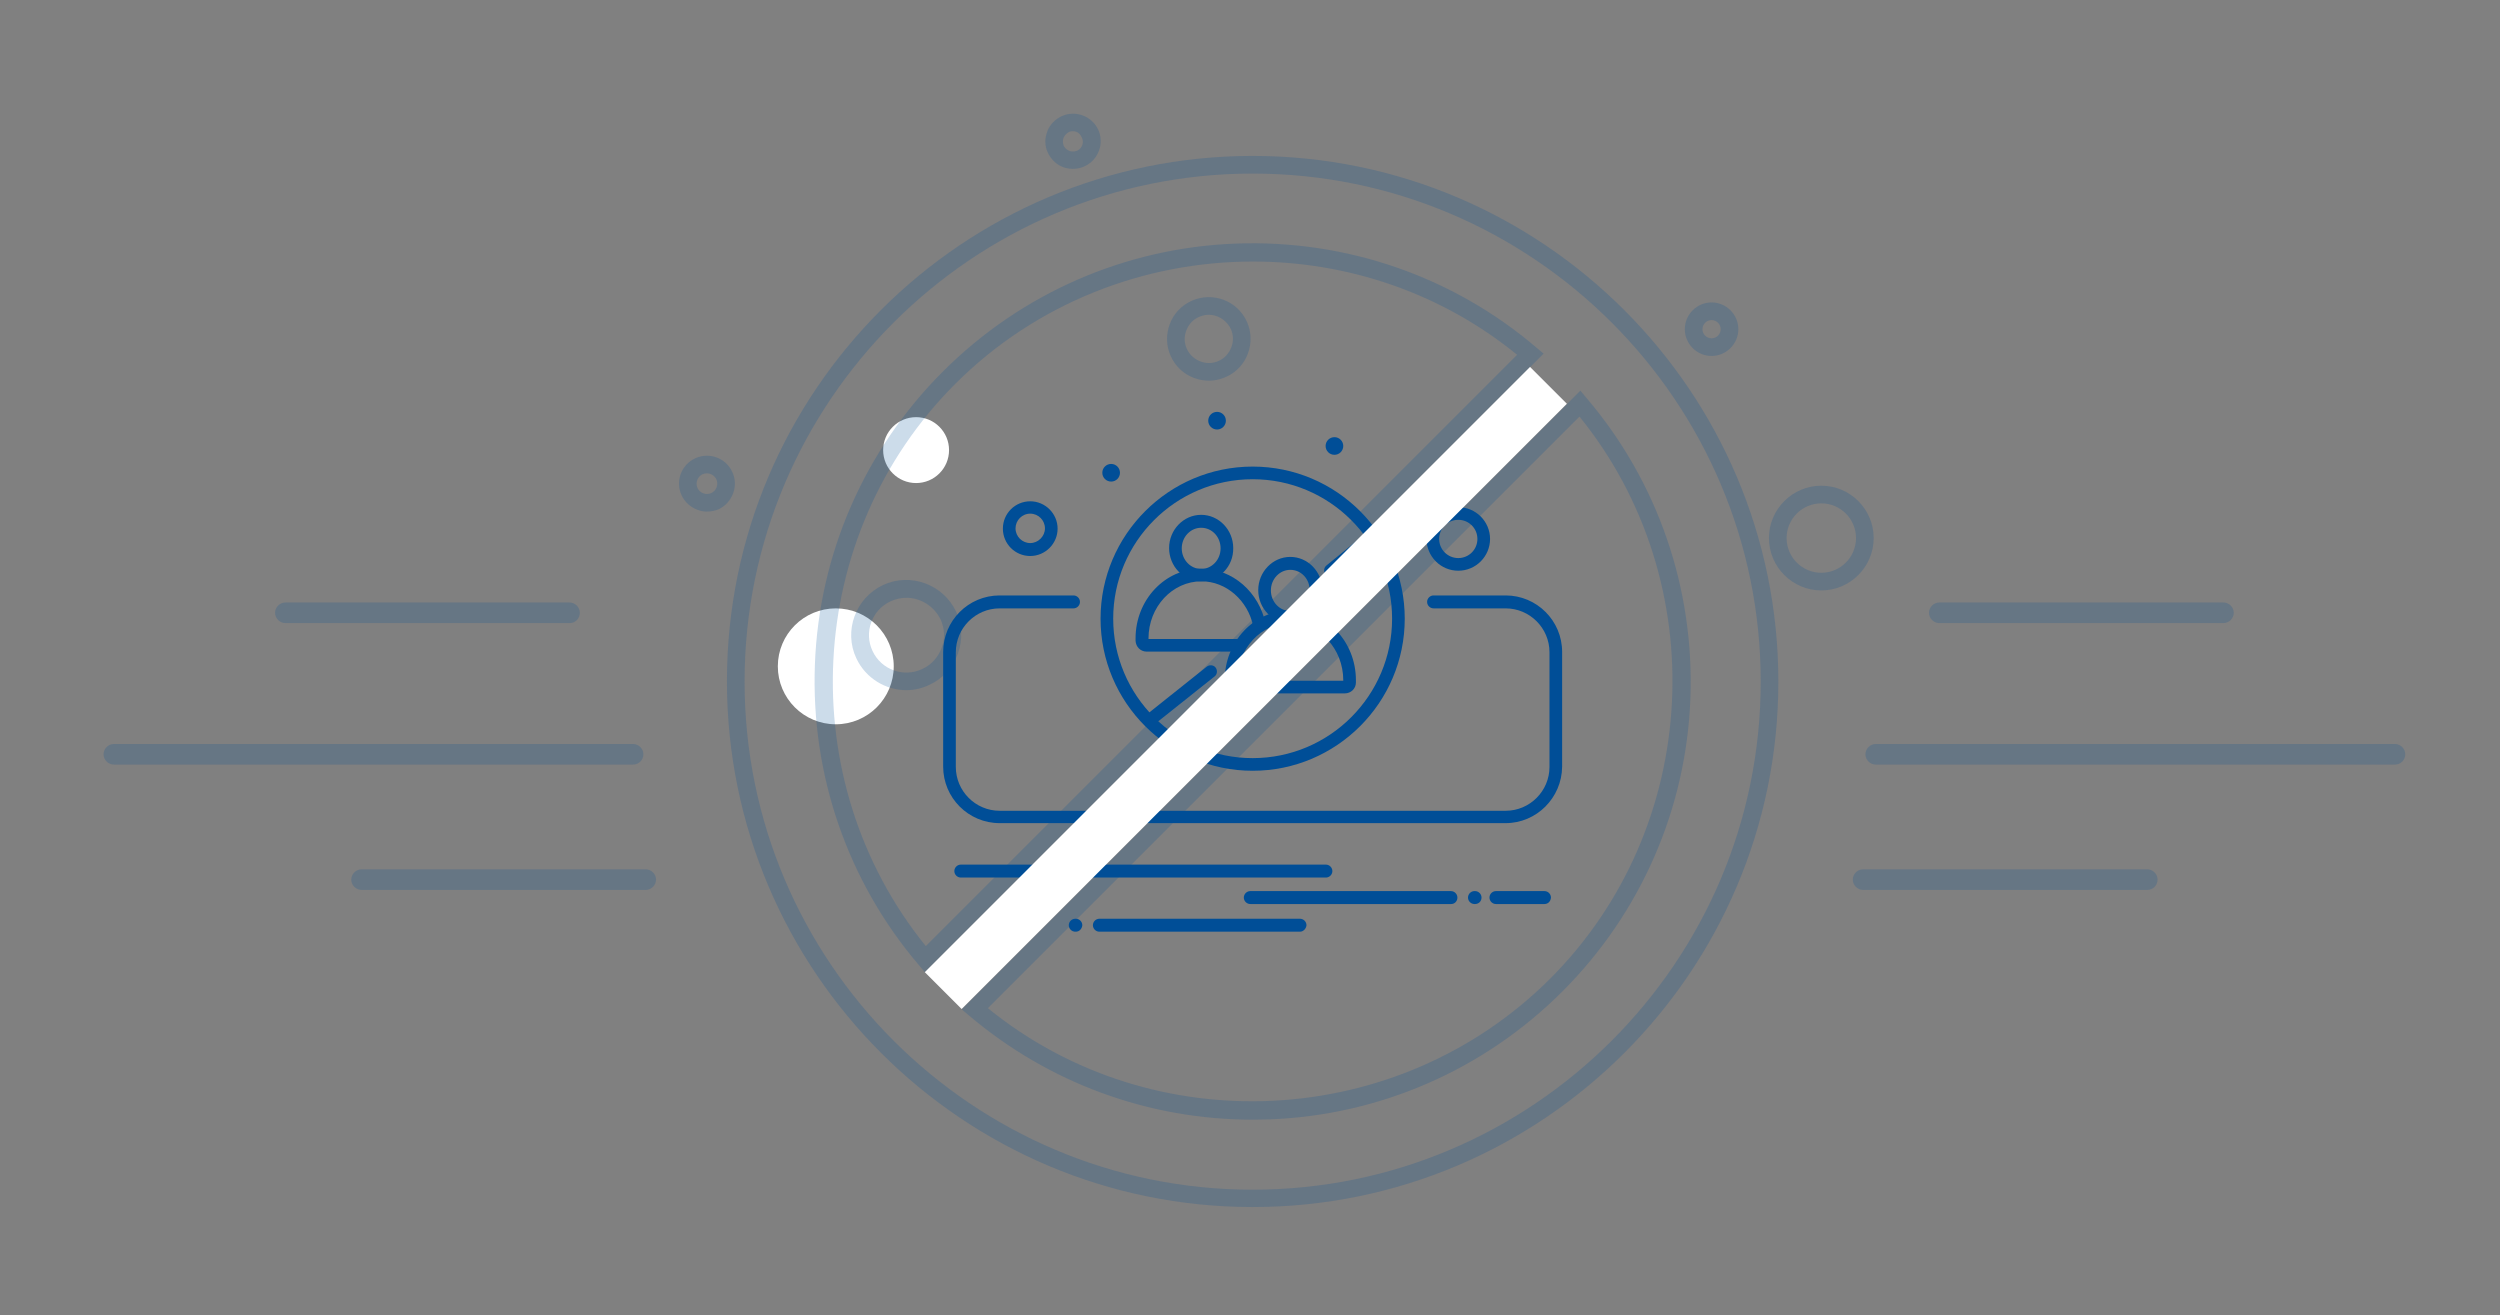 <?xml version="1.0" encoding="utf-8"?>
<!-- Generator: Adobe Illustrator 23.0.1, SVG Export Plug-In . SVG Version: 6.00 Build 0)  -->
<svg version="1.1" id="Layer_1" xmlns="http://www.w3.org/2000/svg" xmlns:xlink="http://www.w3.org/1999/xlink" x="0px" y="0px"
	 viewBox="0 0 849.8 447" style="enable-background:new 0 0 849.8 447;" xml:space="preserve">
<rect x="0" y="0" width="849.8" height="447" fill="#808080" stroke="none"/>
<style type="text/css">
	.st0{fill:#004E97;}
	.st1{opacity:0.2;}
	.st2{fill:#FFFFFF;}
</style>
<g>
	<g>
		<path class="st0" d="M495.7,194c-6,0-10.8-4.9-10.8-10.8s4.8-10.8,10.8-10.8s10.8,4.9,10.8,10.8S501.7,194,495.7,194z
			 M495.7,176.7c-3.6,0-6.5,2.9-6.5,6.5s2.9,6.5,6.5,6.5s6.5-2.9,6.5-6.5C502.2,179.6,499.3,176.7,495.7,176.7z"/>
	</g>
	<g>
		<path class="st0" d="M350.2,189c-5.2,0-9.3-4.2-9.3-9.3c0-5.2,4.2-9.3,9.3-9.3s9.3,4.2,9.3,9.3S355.3,189,350.2,189z M350.2,174.6
			c-2.8,0-5,2.3-5,5c0,2.8,2.3,5,5,5s5-2.3,5-5C355.2,176.9,353,174.6,350.2,174.6z"/>
	</g>
	<g>
		<circle class="st0" cx="377.7" cy="160.7" r="3"/>
	</g>
	<g>
		<circle class="st0" cx="453.6" cy="151.6" r="3"/>
	</g>
	<g>
		<circle class="st0" cx="413.7" cy="143" r="3"/>
	</g>
	<g>
		<g>
			<path class="st0" d="M450.7,298.3H326.6c-1.2,0-2.2-1-2.2-2.2s1-2.2,2.2-2.2h124.1c1.2,0,2.2,1,2.2,2.2S451.9,298.3,450.7,298.3z
				"/>
		</g>
		<g>
			<path class="st0" d="M493.3,307.3H425c-1.2,0-2.2-1-2.2-2.2s1-2.2,2.2-2.2h68.2c1.2,0,2.2,1,2.2,2.2
				C495.4,306.4,494.4,307.3,493.3,307.3z"/>
		</g>
		<g>
			<path class="st0" d="M525,307.3h-16.5c-1.2,0-2.2-1-2.2-2.2s1-2.2,2.2-2.2H525c1.2,0,2.2,1,2.2,2.2
				C527.1,306.4,526.2,307.3,525,307.3z"/>
		</g>
		<g>
			<path class="st0" d="M501.4,307.3h-0.2c-1.2,0-2.2-1-2.2-2.2s1-2.2,2.2-2.2h0.2c1.2,0,2.2,1,2.2,2.2
				C503.6,306.4,502.6,307.3,501.4,307.3z"/>
		</g>
		<g>
			<g>
				<path class="st0" d="M441.9,316.7h-68.2c-1.2,0-2.2-1-2.2-2.2s1-2.2,2.2-2.2h68.2c1.2,0,2.2,1,2.2,2.2
					C444,315.7,443,316.7,441.9,316.7z"/>
			</g>
			<g>
				<path class="st0" d="M365.7,316.7h-0.2c-1.2,0-2.2-1-2.2-2.2s1-2.2,2.2-2.2h0.2c1.2,0,2.2,1,2.2,2.2
					C367.8,315.7,366.9,316.7,365.7,316.7z"/>
			</g>
		</g>
	</g>
	<g>
		<path class="st0" d="M511.8,279.8h-172c-10.6,0-19.2-8.6-19.2-19.2v-39c0-10.6,8.6-19.2,19.2-19.2h25.1c1.2,0,2.2,1,2.2,2.2
			s-1,2.2-2.2,2.2h-25.1c-8.2,0-14.9,6.7-14.9,14.9v39c0,8.2,6.7,14.9,14.9,14.9h172c8.2,0,14.9-6.7,14.9-14.9v-39
			c0-8.2-6.7-14.9-14.9-14.9h-24.5c-1.2,0-2.2-1-2.2-2.2s1-2.2,2.2-2.2h24.5c10.6,0,19.2,8.6,19.2,19.2v39
			C530.9,271.2,522.3,279.8,511.8,279.8z"/>
	</g>
	<g>
		<path class="st0" d="M425.8,262c-28.5,0-51.7-23.2-51.7-51.7s23.2-51.7,51.7-51.7s51.7,23.2,51.7,51.7S454.3,262,425.8,262z
			 M425.8,162.9c-26.2,0-47.4,21.3-47.4,47.4c0,26.2,21.3,47.4,47.4,47.4c26.2,0,47.4-21.3,47.4-47.4
			C473.2,184.1,451.9,162.9,425.8,162.9z"/>
	</g>
	<g>
		<g>
			<g>
				<path class="st0" d="M438.6,211.9c-6,0-10.9-5.1-10.9-11.3s4.9-11.3,10.9-11.3s10.9,5.1,10.9,11.3
					C449.5,206.8,444.7,211.9,438.6,211.9z M438.6,193.7c-3.6,0-6.6,3.1-6.6,7s3,7,6.6,7s6.6-3.1,6.6-7S442.3,193.7,438.6,193.7z"/>
			</g>
			<g>
				<path class="st0" d="M457.1,235.7h-37c-2.1,0-3.7-1.6-3.8-3.7c0-0.3,0-0.5,0-0.8c0-13.1,10-23.7,22.3-23.7s22.3,10.6,22.3,23.7
					c0,0.3,0,0.5,0,0.8C460.9,234.1,459.2,235.7,457.1,235.7z M420.6,231.4h36c0-0.1,0-0.1,0-0.2c0-10.7-8.1-19.4-18-19.4
					s-18,8.7-18,19.4C420.6,231.3,420.6,231.4,420.6,231.4z"/>
			</g>
		</g>
		<g>
			<g>
				<path class="st0" d="M408.3,197.6c-6,0-10.9-5.1-10.9-11.3s4.9-11.3,10.9-11.3s10.9,5.1,10.9,11.3
					C419.3,192.6,414.4,197.6,408.3,197.6z M408.3,179.4c-3.6,0-6.6,3.1-6.6,7s3,7,6.6,7s6.6-3.1,6.6-7S412,179.4,408.3,179.4z"/>
			</g>
			<g>
				<path class="st0" d="M422.4,221.5h-32.6c-2.1,0-3.7-1.6-3.8-3.7c0-0.3,0-0.5,0-0.8c0-13.1,10-23.7,22.3-23.7
					c5.2,0,10.2,1.9,14.2,5.4c3.9,3.4,6.6,8.1,7.7,13.3l-4.2,0.9c-1.8-8.8-9.2-15.3-17.6-15.3c-9.9,0-18,8.7-18,19.4
					c0,0.1,0,0.1,0,0.2h32.1v4.3H422.4z"/>
			</g>
		</g>
	</g>
	<g>
		<path class="st0" d="M390.9,246.9c-0.6,0-1.3-0.3-1.7-0.8c-0.7-0.9-0.6-2.3,0.3-3l20.7-16.5c0.9-0.7,2.3-0.6,3,0.3
			c0.7,0.9,0.6,2.3-0.3,3l-20.7,16.5C391.8,246.7,391.3,246.9,390.9,246.9z"/>
	</g>
	<g>
		<path class="st0" d="M452.3,196c-0.6,0-1.2-0.3-1.7-0.8c-0.8-0.9-0.6-2.3,0.3-3l14-11.4c0.9-0.8,2.3-0.6,3,0.3
			c0.8,0.9,0.6,2.3-0.3,3l-14,11.4C453.3,195.9,452.8,196,452.3,196z"/>
	</g>
</g>
<g class="st1">
	<g>
		<path class="st0" d="M425.8,410.3c-98.5,0-178.7-80.1-178.7-178.7S327.3,53,425.8,53s178.7,80.1,178.7,178.7
			S524.3,410.3,425.8,410.3z M425.8,59c-95.2,0-172.7,77.5-172.7,172.7s77.5,172.7,172.7,172.7s172.7-77.5,172.7-172.7
			S521,59,425.8,59z"/>
	</g>
</g>
<g>
	<circle class="st2" cx="284.1" cy="226.5" r="19.7"/>
</g>
<g class="st1">
	<g>
		<path class="st0" d="M364.7,57.4c-0.8,0-1.6-0.1-2.4-0.3c-2.4-0.6-4.4-2.2-5.7-4.4c-1.3-2.2-1.6-4.7-0.9-7.1
			c0.6-2.4,2.2-4.4,4.4-5.7c4.5-2.6,10.2-1,12.8,3.4c2.6,4.5,1,10.2-3.4,12.8C368,57,366.4,57.4,364.7,57.4z M364.7,44.6
			c-0.6,0-1.2,0.1-1.7,0.5c-0.8,0.5-1.3,1.2-1.6,2.1c-0.2,0.9-0.1,1.8,0.3,2.6c0.5,0.8,1.2,1.3,2.1,1.6c0.9,0.2,1.8,0.1,2.6-0.3
			c1.6-0.9,2.2-3,1.2-4.6C367,45.2,365.9,44.6,364.7,44.6z"/>
	</g>
</g>
<g class="st1">
	<g>
		<path class="st0" d="M410.9,129.4c-1.2,0-2.5-0.2-3.7-0.5c-3.7-1-6.7-3.3-8.6-6.6c-1.9-3.3-2.4-7.1-1.4-10.8
			c1-3.7,3.3-6.7,6.6-8.6c6.8-3.9,15.5-1.6,19.4,5.2c1.9,3.3,2.4,7.1,1.4,10.8c-1,3.7-3.3,6.7-6.6,8.6
			C415.8,128.7,413.4,129.4,410.9,129.4z M410.9,107c-1.4,0-2.8,0.4-4.1,1.1c-1.9,1.1-3.2,2.9-3.8,5s-0.3,4.3,0.8,6.2
			c1.1,1.9,2.9,3.2,5,3.8c2.1,0.6,4.3,0.3,6.2-0.8l0,0c1.9-1.1,3.2-2.9,3.8-5c0.6-2.1,0.3-4.3-0.8-6.2
			C416.4,108.5,413.7,107,410.9,107z"/>
	</g>
</g>
<g>
	<circle class="st2" cx="311.4" cy="153" r="11.2"/>
</g>
<g class="st1">
	<g>
		<g>
			<path class="st0" d="M619.1,200.7c-9.8,0-17.8-8-17.8-17.8s8-17.8,17.8-17.8s17.8,8,17.8,17.8
				C636.9,192.7,628.9,200.7,619.1,200.7z M619.1,171.1c-6.5,0-11.8,5.3-11.8,11.8s5.3,11.8,11.8,11.8s11.8-5.3,11.8-11.8
				S625.6,171.1,619.1,171.1z"/>
		</g>
	</g>
	<g>
		<g>
			<path class="st0" d="M581.8,121c-5,0-9.1-4.1-9.1-9.1s4.1-9.1,9.1-9.1s9.1,4.1,9.1,9.1S586.8,121,581.8,121z M581.8,108.8
				c-1.7,0-3.1,1.4-3.1,3.1s1.4,3.1,3.1,3.1s3.1-1.4,3.1-3.1S583.5,108.8,581.8,108.8z"/>
		</g>
	</g>
</g>
<g class="st1">
	<g>
		<g>
			<path class="st0" d="M308.1,234.6c-7,0-13.8-4-17-10.8c-4.4-9.3-0.3-20.5,9-24.9s20.5-0.3,24.9,9l0,0c2.1,4.5,2.3,9.6,0.6,14.3
				s-5.1,8.5-9.7,10.6C313.4,234,310.8,234.6,308.1,234.6z M308.1,203.2c-1.8,0-3.6,0.4-5.4,1.2c-6.4,3-9.1,10.6-6.1,16.9
				c3,6.4,10.6,9.1,16.9,6.1c3.1-1.4,5.4-4,6.6-7.2s1-6.6-0.4-9.7C317.4,205.9,312.8,203.2,308.1,203.2z"/>
		</g>
	</g>
	<g>
		<g>
			<path class="st0" d="M240.3,173.9c-1.1,0-2.2-0.2-3.2-0.6c-2.4-0.9-4.3-2.6-5.4-4.9c-2.2-4.7-0.2-10.4,4.6-12.6
				c4.7-2.2,10.4-0.2,12.6,4.6c1.1,2.3,1.2,4.9,0.3,7.3s-2.6,4.3-4.9,5.4C243.1,173.6,241.7,173.9,240.3,173.9z M240.3,160.9
				c-0.5,0-1,0.1-1.5,0.3c-1.7,0.8-2.5,2.9-1.7,4.7c0.8,1.7,2.9,2.5,4.7,1.7c0.8-0.4,1.5-1.1,1.8-2s0.3-1.8-0.1-2.7
				C242.9,161.7,241.6,160.9,240.3,160.9z"/>
		</g>
	</g>
</g>
<g class="st1">
	<g>
		<path class="st0" d="M193.7,211.8H97c-1.9,0-3.5-1.6-3.5-3.5s1.6-3.5,3.5-3.5h96.6c1.9,0,3.5,1.6,3.5,3.5S195.6,211.8,193.7,211.8
			z"/>
	</g>
</g>
<g class="st1">
	<g>
		<path class="st0" d="M219.5,302.5h-96.6c-1.9,0-3.5-1.6-3.5-3.5s1.6-3.5,3.5-3.5h96.6c1.9,0,3.5,1.6,3.5,3.5
			S221.4,302.5,219.5,302.5z"/>
	</g>
</g>
<g class="st1">
	<g>
		<path class="st0" d="M215.2,259.9H38.7c-1.9,0-3.5-1.6-3.5-3.5s1.6-3.5,3.5-3.5h176.5c1.9,0,3.5,1.6,3.5,3.5
			C218.7,258.4,217.1,259.9,215.2,259.9z"/>
	</g>
</g>
<g>
	<g class="st1">
		<g>
			<path class="st0" d="M755.8,211.8h-96.6c-1.9,0-3.5-1.6-3.5-3.5s1.6-3.5,3.5-3.5h96.6c1.9,0,3.5,1.6,3.5,3.5
				S757.7,211.8,755.8,211.8z"/>
		</g>
	</g>
	<g class="st1">
		<g>
			<path class="st0" d="M729.9,302.5h-96.6c-1.9,0-3.5-1.6-3.5-3.5s1.6-3.5,3.5-3.5h96.6c1.9,0,3.5,1.6,3.5,3.5
				S731.9,302.5,729.9,302.5z"/>
		</g>
	</g>
	<g class="st1">
		<g>
			<path class="st0" d="M814.1,259.9H637.6c-1.9,0-3.5-1.6-3.5-3.5s1.6-3.5,3.5-3.5h176.5c1.9,0,3.5,1.6,3.5,3.5
				C817.6,258.4,816,259.9,814.1,259.9z"/>
		</g>
	</g>
</g>
<g class="st1">
	<g>
		<path class="st0" d="M314.4,330.5l-2.1-2.5c-24.2-28.4-36.7-64.7-35.3-102.1c1.4-37.6,16.9-73,43.5-99.6s62-42.1,99.6-43.5
			c37.4-1.4,73.7,11.1,102.1,35.3l2.5,2.1l-2.3,2.3L314.4,330.5z M425.9,88.9c-36.8,0-73.6,14-101.2,41.6
			c-51.5,51.5-55.6,134.8-10,191.1l201-201C489.7,99.4,457.8,88.9,425.9,88.9z"/>
	</g>
	<g>
		<path class="st0" d="M425.8,380.6c-35.4,0-69.4-12.5-96.4-35.4l-2.5-2.1l210.3-210.3l2.1,2.5c24.2,28.4,36.7,64.7,35.3,102.1
			c-1.4,37.6-16.9,73-43.5,99.6c-26.6,26.6-62,42.1-99.6,43.5C429.6,380.5,427.6,380.6,425.8,380.6z M335.8,342.7
			c56.2,45.7,139.5,41.5,191.1-10c51.5-51.5,55.6-134.8,10-191.1L335.8,342.7z"/>
	</g>
</g>
<g>
	
		<rect x="278.1" y="225" transform="matrix(0.707 -0.707 0.707 0.707 -41.332 368.004)" class="st2" width="291" height="17.7"/>
</g>
</svg>
